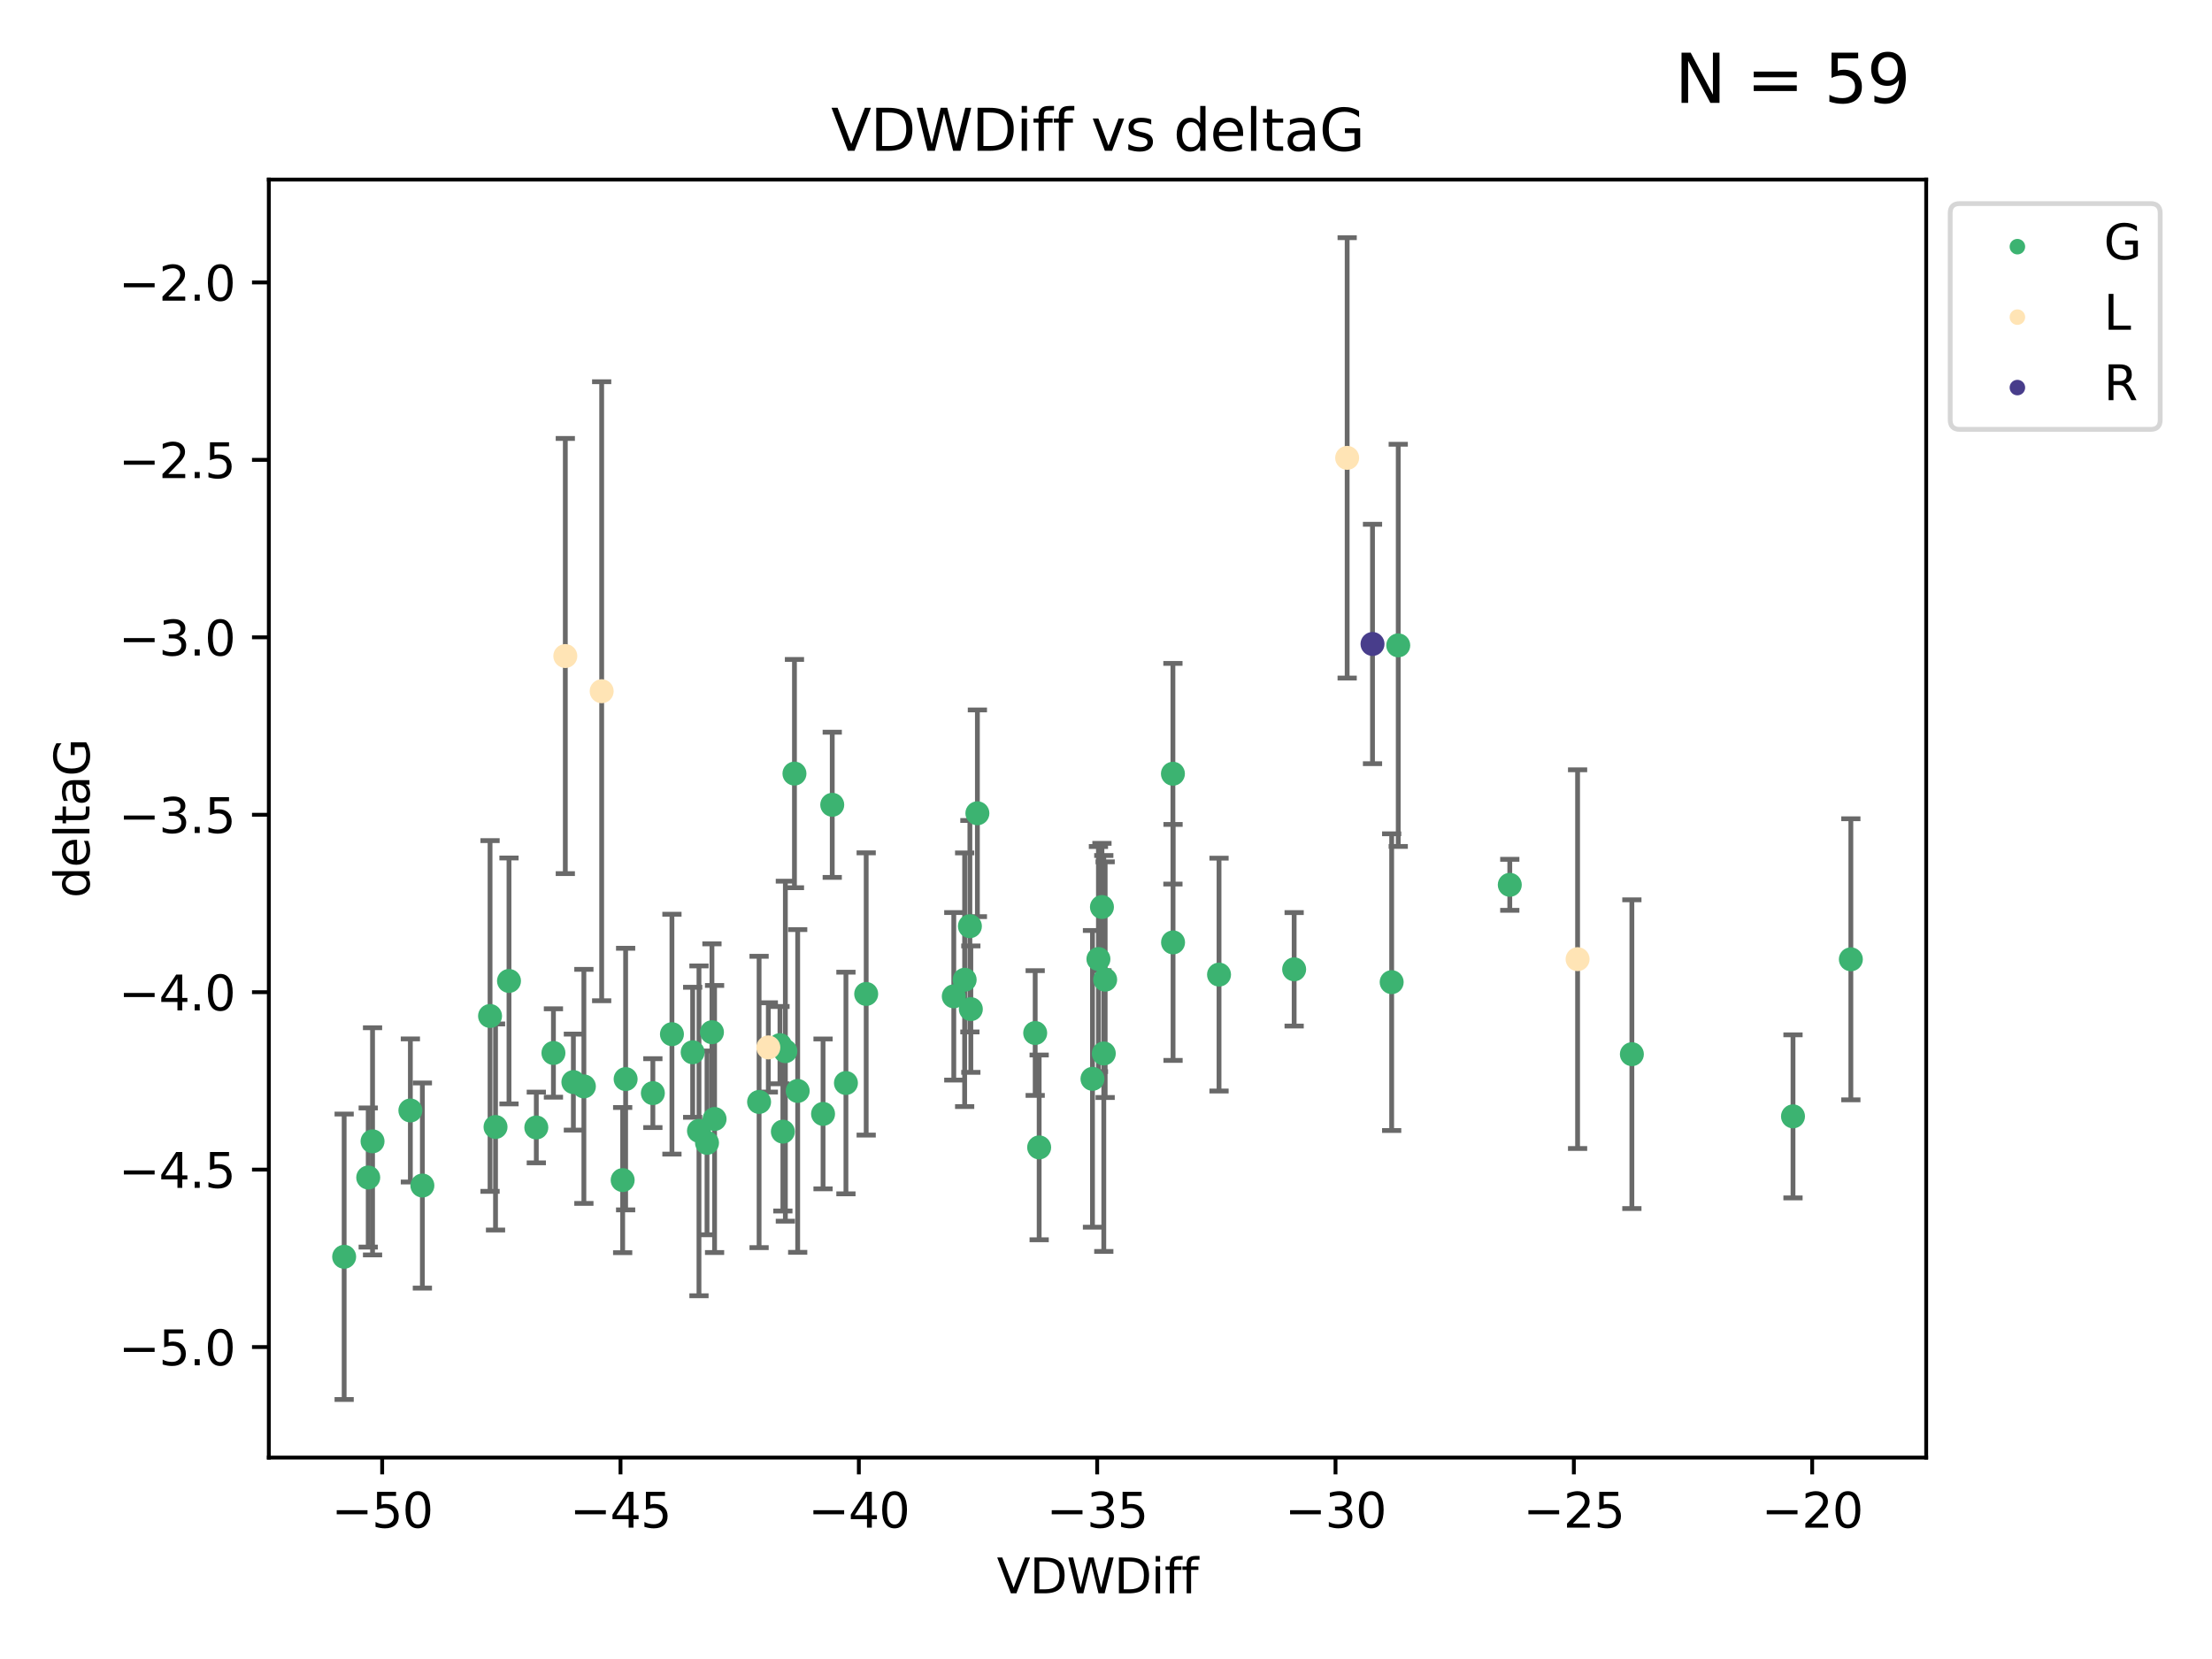 <?xml version="1.0" encoding="utf-8" standalone="no"?>
<!DOCTYPE svg PUBLIC "-//W3C//DTD SVG 1.1//EN"
  "http://www.w3.org/Graphics/SVG/1.1/DTD/svg11.dtd">
<svg xmlns:xlink="http://www.w3.org/1999/xlink" width="460.8pt" height="345.6pt" viewBox="0 0 460.8 345.6" xmlns="http://www.w3.org/2000/svg" version="1.1">
 <defs>
  <style type="text/css">*{stroke-linejoin: round; stroke-linecap: butt}</style>
 </defs>
 <g id="figure_1">
  <g id="patch_1">
   <path d="M 0 345.6 
L 460.8 345.6 
L 460.8 0 
L 0 0 
z
" style="fill: #ffffff"/>
  </g>
  <g id="axes_1">
   <g id="patch_2">
    <path d="M 56 303.64 
L 401.26 303.64 
L 401.26 37.411 
L 56 37.411 
z
" style="fill: #ffffff"/>
   </g>
   <g id="PathCollection_1">
    <defs>
     <path id="m5b8e845a7a" d="M 0 1.118 
C 0.297 1.118 0.581 1 0.791 0.791 
C 1 0.581 1.118 0.297 1.118 0 
C 1.118 -0.297 1 -0.581 0.791 -0.791 
C 0.581 -1 0.297 -1.118 0 -1.118 
C -0.297 -1.118 -0.581 -1 -0.791 -0.791 
C -1 -0.581 -1.118 -0.297 -1.118 0 
C -1.118 0.297 -1 0.581 -0.791 0.791 
C -0.581 1 -0.297 1.118 0 1.118 
z
" style="stroke: #3cb371"/>
    </defs>
    <g clip-path="url(#pfda124c169)">
     <use xlink:href="#m5b8e845a7a" x="77.608" y="237.759" style="fill: #3cb371; stroke: #3cb371"/>
     <use xlink:href="#m5b8e845a7a" x="136.004" y="227.718" style="fill: #3cb371; stroke: #3cb371"/>
     <use xlink:href="#m5b8e845a7a" x="76.708" y="245.299" style="fill: #3cb371; stroke: #3cb371"/>
     <use xlink:href="#m5b8e845a7a" x="102.087" y="211.648" style="fill: #3cb371; stroke: #3cb371"/>
     <use xlink:href="#m5b8e845a7a" x="139.977" y="215.438" style="fill: #3cb371; stroke: #3cb371"/>
     <use xlink:href="#m5b8e845a7a" x="71.694" y="261.809" style="fill: #3cb371; stroke: #3cb371"/>
     <use xlink:href="#m5b8e845a7a" x="130.33" y="224.79" style="fill: #3cb371; stroke: #3cb371"/>
     <use xlink:href="#m5b8e845a7a" x="158.132" y="229.557" style="fill: #3cb371; stroke: #3cb371"/>
     <use xlink:href="#m5b8e845a7a" x="103.228" y="234.771" style="fill: #3cb371; stroke: #3cb371"/>
     <use xlink:href="#m5b8e845a7a" x="180.443" y="207.06" style="fill: #3cb371; stroke: #3cb371"/>
     <use xlink:href="#m5b8e845a7a" x="162.482" y="217.722" style="fill: #3cb371; stroke: #3cb371"/>
     <use xlink:href="#m5b8e845a7a" x="163.606" y="218.977" style="fill: #3cb371; stroke: #3cb371"/>
     <use xlink:href="#m5b8e845a7a" x="119.446" y="225.42" style="fill: #3cb371; stroke: #3cb371"/>
     <use xlink:href="#m5b8e845a7a" x="166.173" y="227.266" style="fill: #3cb371; stroke: #3cb371"/>
     <use xlink:href="#m5b8e845a7a" x="87.989" y="246.967" style="fill: #3cb371; stroke: #3cb371"/>
     <use xlink:href="#m5b8e845a7a" x="106.033" y="204.35" style="fill: #3cb371; stroke: #3cb371"/>
     <use xlink:href="#m5b8e845a7a" x="111.723" y="234.876" style="fill: #3cb371; stroke: #3cb371"/>
     <use xlink:href="#m5b8e845a7a" x="147.285" y="238.081" style="fill: #3cb371; stroke: #3cb371"/>
     <use xlink:href="#m5b8e845a7a" x="144.295" y="219.209" style="fill: #3cb371; stroke: #3cb371"/>
     <use xlink:href="#m5b8e845a7a" x="171.457" y="232.046" style="fill: #3cb371; stroke: #3cb371"/>
     <use xlink:href="#m5b8e845a7a" x="121.634" y="226.315" style="fill: #3cb371; stroke: #3cb371"/>
     <use xlink:href="#m5b8e845a7a" x="165.501" y="161.152" style="fill: #3cb371; stroke: #3cb371"/>
     <use xlink:href="#m5b8e845a7a" x="163.087" y="235.739" style="fill: #3cb371; stroke: #3cb371"/>
     <use xlink:href="#m5b8e845a7a" x="269.595" y="201.927" style="fill: #3cb371; stroke: #3cb371"/>
     <use xlink:href="#m5b8e845a7a" x="145.61" y="235.575" style="fill: #3cb371; stroke: #3cb371"/>
     <use xlink:href="#m5b8e845a7a" x="129.713" y="245.835" style="fill: #3cb371; stroke: #3cb371"/>
     <use xlink:href="#m5b8e845a7a" x="85.488" y="231.33" style="fill: #3cb371; stroke: #3cb371"/>
     <use xlink:href="#m5b8e845a7a" x="115.291" y="219.355" style="fill: #3cb371; stroke: #3cb371"/>
     <use xlink:href="#m5b8e845a7a" x="230.226" y="204.082" style="fill: #3cb371; stroke: #3cb371"/>
     <use xlink:href="#m5b8e845a7a" x="244.341" y="161.181" style="fill: #3cb371; stroke: #3cb371"/>
     <use xlink:href="#m5b8e845a7a" x="227.583" y="224.743" style="fill: #3cb371; stroke: #3cb371"/>
     <use xlink:href="#m5b8e845a7a" x="202.243" y="210.22" style="fill: #3cb371; stroke: #3cb371"/>
     <use xlink:href="#m5b8e845a7a" x="176.224" y="225.613" style="fill: #3cb371; stroke: #3cb371"/>
     <use xlink:href="#m5b8e845a7a" x="244.368" y="196.32" style="fill: #3cb371; stroke: #3cb371"/>
     <use xlink:href="#m5b8e845a7a" x="198.691" y="207.553" style="fill: #3cb371; stroke: #3cb371"/>
     <use xlink:href="#m5b8e845a7a" x="215.649" y="215.197" style="fill: #3cb371; stroke: #3cb371"/>
     <use xlink:href="#m5b8e845a7a" x="314.517" y="184.323" style="fill: #3cb371; stroke: #3cb371"/>
     <use xlink:href="#m5b8e845a7a" x="202.047" y="192.945" style="fill: #3cb371; stroke: #3cb371"/>
     <use xlink:href="#m5b8e845a7a" x="203.608" y="169.421" style="fill: #3cb371; stroke: #3cb371"/>
     <use xlink:href="#m5b8e845a7a" x="216.476" y="239.025" style="fill: #3cb371; stroke: #3cb371"/>
     <use xlink:href="#m5b8e845a7a" x="148.859" y="233.106" style="fill: #3cb371; stroke: #3cb371"/>
     <use xlink:href="#m5b8e845a7a" x="148.312" y="215.027" style="fill: #3cb371; stroke: #3cb371"/>
     <use xlink:href="#m5b8e845a7a" x="253.946" y="203.026" style="fill: #3cb371; stroke: #3cb371"/>
     <use xlink:href="#m5b8e845a7a" x="228.823" y="199.786" style="fill: #3cb371; stroke: #3cb371"/>
     <use xlink:href="#m5b8e845a7a" x="173.372" y="167.654" style="fill: #3cb371; stroke: #3cb371"/>
     <use xlink:href="#m5b8e845a7a" x="200.954" y="204.098" style="fill: #3cb371; stroke: #3cb371"/>
     <use xlink:href="#m5b8e845a7a" x="229.555" y="188.946" style="fill: #3cb371; stroke: #3cb371"/>
     <use xlink:href="#m5b8e845a7a" x="291.278" y="134.44" style="fill: #3cb371; stroke: #3cb371"/>
     <use xlink:href="#m5b8e845a7a" x="289.91" y="204.599" style="fill: #3cb371; stroke: #3cb371"/>
     <use xlink:href="#m5b8e845a7a" x="373.515" y="232.558" style="fill: #3cb371; stroke: #3cb371"/>
     <use xlink:href="#m5b8e845a7a" x="339.95" y="219.605" style="fill: #3cb371; stroke: #3cb371"/>
     <use xlink:href="#m5b8e845a7a" x="229.941" y="219.457" style="fill: #3cb371; stroke: #3cb371"/>
     <use xlink:href="#m5b8e845a7a" x="385.566" y="199.842" style="fill: #3cb371; stroke: #3cb371"/>
    </g>
   </g>
   <g id="PathCollection_2">
    <defs>
     <path id="m496a39c220" d="M 0 1.118 
C 0.297 1.118 0.581 1 0.791 0.791 
C 1 0.581 1.118 0.297 1.118 0 
C 1.118 -0.297 1 -0.581 0.791 -0.791 
C 0.581 -1 0.297 -1.118 0 -1.118 
C -0.297 -1.118 -0.581 -1 -0.791 -0.791 
C -1 -0.581 -1.118 -0.297 -1.118 0 
C -1.118 0.297 -1 0.581 -0.791 0.791 
C -0.581 1 -0.297 1.118 0 1.118 
z
" style="stroke: #ffe4b5"/>
    </defs>
    <g clip-path="url(#pfda124c169)">
     <use xlink:href="#m496a39c220" x="160.057" y="218.194" style="fill: #ffe4b5; stroke: #ffe4b5"/>
     <use xlink:href="#m496a39c220" x="280.639" y="95.381" style="fill: #ffe4b5; stroke: #ffe4b5"/>
     <use xlink:href="#m496a39c220" x="117.765" y="136.664" style="fill: #ffe4b5; stroke: #ffe4b5"/>
     <use xlink:href="#m496a39c220" x="125.339" y="143.996" style="fill: #ffe4b5; stroke: #ffe4b5"/>
     <use xlink:href="#m496a39c220" x="328.641" y="199.809" style="fill: #ffe4b5; stroke: #ffe4b5"/>
    </g>
   </g>
   <g id="PathCollection_3">
    <defs>
     <path id="m742d181279" d="M 0 1.118 
C 0.297 1.118 0.581 1 0.791 0.791 
C 1 0.581 1.118 0.297 1.118 0 
C 1.118 -0.297 1 -0.581 0.791 -0.791 
C 0.581 -1 0.297 -1.118 0 -1.118 
C -0.297 -1.118 -0.581 -1 -0.791 -0.791 
C -1 -0.581 -1.118 -0.297 -1.118 0 
C -1.118 0.297 -1 0.581 -0.791 0.791 
C -0.581 1 -0.297 1.118 0 1.118 
z
" style="stroke: #483d8b"/>
    </defs>
    <g clip-path="url(#pfda124c169)">
     <use xlink:href="#m742d181279" x="285.919" y="134.152" style="fill: #483d8b; stroke: #483d8b"/>
    </g>
   </g>
   <g id="matplotlib.axis_1">
    <g id="xtick_1">
     <g id="line2d_1">
      <defs>
       <path id="m5db3bd6145" d="M 0 0 
L 0 3.5 
" style="stroke: #000000; stroke-width: 0.8"/>
      </defs>
      <g>
       <use xlink:href="#m5db3bd6145" x="79.613" y="303.64" style="stroke: #000000; stroke-width: 0.8"/>
      </g>
     </g>
     <g id="text_1">
      <!-- −50 -->
      <g transform="translate(69.06 318.238)scale(0.1 -0.1)">
       <defs>
        <path id="DejaVuSans-2212" d="M 678 2272 
L 4684 2272 
L 4684 1741 
L 678 1741 
L 678 2272 
z
" transform="scale(0.016)"/>
        <path id="DejaVuSans-35" d="M 691 4666 
L 3169 4666 
L 3169 4134 
L 1269 4134 
L 1269 2991 
Q 1406 3038 1543 3061 
Q 1681 3084 1819 3084 
Q 2600 3084 3056 2656 
Q 3513 2228 3513 1497 
Q 3513 744 3044 326 
Q 2575 -91 1722 -91 
Q 1428 -91 1123 -41 
Q 819 9 494 109 
L 494 744 
Q 775 591 1075 516 
Q 1375 441 1709 441 
Q 2250 441 2565 725 
Q 2881 1009 2881 1497 
Q 2881 1984 2565 2268 
Q 2250 2553 1709 2553 
Q 1456 2553 1204 2497 
Q 953 2441 691 2322 
L 691 4666 
z
" transform="scale(0.016)"/>
        <path id="DejaVuSans-30" d="M 2034 4250 
Q 1547 4250 1301 3770 
Q 1056 3291 1056 2328 
Q 1056 1369 1301 889 
Q 1547 409 2034 409 
Q 2525 409 2770 889 
Q 3016 1369 3016 2328 
Q 3016 3291 2770 3770 
Q 2525 4250 2034 4250 
z
M 2034 4750 
Q 2819 4750 3233 4129 
Q 3647 3509 3647 2328 
Q 3647 1150 3233 529 
Q 2819 -91 2034 -91 
Q 1250 -91 836 529 
Q 422 1150 422 2328 
Q 422 3509 836 4129 
Q 1250 4750 2034 4750 
z
" transform="scale(0.016)"/>
       </defs>
       <use xlink:href="#DejaVuSans-2212"/>
       <use xlink:href="#DejaVuSans-35" x="83.789"/>
       <use xlink:href="#DejaVuSans-30" x="147.412"/>
      </g>
     </g>
    </g>
    <g id="xtick_2">
     <g id="line2d_2">
      <g>
       <use xlink:href="#m5db3bd6145" x="129.263" y="303.64" style="stroke: #000000; stroke-width: 0.8"/>
      </g>
     </g>
     <g id="text_2">
      <!-- −45 -->
      <g transform="translate(118.71 318.238)scale(0.1 -0.1)">
       <defs>
        <path id="DejaVuSans-34" d="M 2419 4116 
L 825 1625 
L 2419 1625 
L 2419 4116 
z
M 2253 4666 
L 3047 4666 
L 3047 1625 
L 3713 1625 
L 3713 1100 
L 3047 1100 
L 3047 0 
L 2419 0 
L 2419 1100 
L 313 1100 
L 313 1709 
L 2253 4666 
z
" transform="scale(0.016)"/>
       </defs>
       <use xlink:href="#DejaVuSans-2212"/>
       <use xlink:href="#DejaVuSans-34" x="83.789"/>
       <use xlink:href="#DejaVuSans-35" x="147.412"/>
      </g>
     </g>
    </g>
    <g id="xtick_3">
     <g id="line2d_3">
      <g>
       <use xlink:href="#m5db3bd6145" x="178.913" y="303.64" style="stroke: #000000; stroke-width: 0.8"/>
      </g>
     </g>
     <g id="text_3">
      <!-- −40 -->
      <g transform="translate(168.36 318.238)scale(0.1 -0.1)">
       <use xlink:href="#DejaVuSans-2212"/>
       <use xlink:href="#DejaVuSans-34" x="83.789"/>
       <use xlink:href="#DejaVuSans-30" x="147.412"/>
      </g>
     </g>
    </g>
    <g id="xtick_4">
     <g id="line2d_4">
      <g>
       <use xlink:href="#m5db3bd6145" x="228.562" y="303.64" style="stroke: #000000; stroke-width: 0.8"/>
      </g>
     </g>
     <g id="text_4">
      <!-- −35 -->
      <g transform="translate(218.01 318.238)scale(0.1 -0.1)">
       <defs>
        <path id="DejaVuSans-33" d="M 2597 2516 
Q 3050 2419 3304 2112 
Q 3559 1806 3559 1356 
Q 3559 666 3084 287 
Q 2609 -91 1734 -91 
Q 1441 -91 1130 -33 
Q 819 25 488 141 
L 488 750 
Q 750 597 1062 519 
Q 1375 441 1716 441 
Q 2309 441 2620 675 
Q 2931 909 2931 1356 
Q 2931 1769 2642 2001 
Q 2353 2234 1838 2234 
L 1294 2234 
L 1294 2753 
L 1863 2753 
Q 2328 2753 2575 2939 
Q 2822 3125 2822 3475 
Q 2822 3834 2567 4026 
Q 2313 4219 1838 4219 
Q 1578 4219 1281 4162 
Q 984 4106 628 3988 
L 628 4550 
Q 988 4650 1302 4700 
Q 1616 4750 1894 4750 
Q 2613 4750 3031 4423 
Q 3450 4097 3450 3541 
Q 3450 3153 3228 2886 
Q 3006 2619 2597 2516 
z
" transform="scale(0.016)"/>
       </defs>
       <use xlink:href="#DejaVuSans-2212"/>
       <use xlink:href="#DejaVuSans-33" x="83.789"/>
       <use xlink:href="#DejaVuSans-35" x="147.412"/>
      </g>
     </g>
    </g>
    <g id="xtick_5">
     <g id="line2d_5">
      <g>
       <use xlink:href="#m5db3bd6145" x="278.212" y="303.64" style="stroke: #000000; stroke-width: 0.8"/>
      </g>
     </g>
     <g id="text_5">
      <!-- −30 -->
      <g transform="translate(267.66 318.238)scale(0.1 -0.1)">
       <use xlink:href="#DejaVuSans-2212"/>
       <use xlink:href="#DejaVuSans-33" x="83.789"/>
       <use xlink:href="#DejaVuSans-30" x="147.412"/>
      </g>
     </g>
    </g>
    <g id="xtick_6">
     <g id="line2d_6">
      <g>
       <use xlink:href="#m5db3bd6145" x="327.862" y="303.64" style="stroke: #000000; stroke-width: 0.8"/>
      </g>
     </g>
     <g id="text_6">
      <!-- −25 -->
      <g transform="translate(317.31 318.238)scale(0.1 -0.1)">
       <defs>
        <path id="DejaVuSans-32" d="M 1228 531 
L 3431 531 
L 3431 0 
L 469 0 
L 469 531 
Q 828 903 1448 1529 
Q 2069 2156 2228 2338 
Q 2531 2678 2651 2914 
Q 2772 3150 2772 3378 
Q 2772 3750 2511 3984 
Q 2250 4219 1831 4219 
Q 1534 4219 1204 4116 
Q 875 4013 500 3803 
L 500 4441 
Q 881 4594 1212 4672 
Q 1544 4750 1819 4750 
Q 2544 4750 2975 4387 
Q 3406 4025 3406 3419 
Q 3406 3131 3298 2873 
Q 3191 2616 2906 2266 
Q 2828 2175 2409 1742 
Q 1991 1309 1228 531 
z
" transform="scale(0.016)"/>
       </defs>
       <use xlink:href="#DejaVuSans-2212"/>
       <use xlink:href="#DejaVuSans-32" x="83.789"/>
       <use xlink:href="#DejaVuSans-35" x="147.412"/>
      </g>
     </g>
    </g>
    <g id="xtick_7">
     <g id="line2d_7">
      <g>
       <use xlink:href="#m5db3bd6145" x="377.512" y="303.64" style="stroke: #000000; stroke-width: 0.8"/>
      </g>
     </g>
     <g id="text_7">
      <!-- −20 -->
      <g transform="translate(366.96 318.238)scale(0.1 -0.1)">
       <use xlink:href="#DejaVuSans-2212"/>
       <use xlink:href="#DejaVuSans-32" x="83.789"/>
       <use xlink:href="#DejaVuSans-30" x="147.412"/>
      </g>
     </g>
    </g>
    <g id="text_8">
     <!-- VDWDiff -->
     <g transform="translate(207.657 331.917)scale(0.1 -0.1)">
      <defs>
       <path id="DejaVuSans-56" d="M 1831 0 
L 50 4666 
L 709 4666 
L 2188 738 
L 3669 4666 
L 4325 4666 
L 2547 0 
L 1831 0 
z
" transform="scale(0.016)"/>
       <path id="DejaVuSans-44" d="M 1259 4147 
L 1259 519 
L 2022 519 
Q 2988 519 3436 956 
Q 3884 1394 3884 2338 
Q 3884 3275 3436 3711 
Q 2988 4147 2022 4147 
L 1259 4147 
z
M 628 4666 
L 1925 4666 
Q 3281 4666 3915 4102 
Q 4550 3538 4550 2338 
Q 4550 1131 3912 565 
Q 3275 0 1925 0 
L 628 0 
L 628 4666 
z
" transform="scale(0.016)"/>
       <path id="DejaVuSans-57" d="M 213 4666 
L 850 4666 
L 1831 722 
L 2809 4666 
L 3519 4666 
L 4500 722 
L 5478 4666 
L 6119 4666 
L 4947 0 
L 4153 0 
L 3169 4050 
L 2175 0 
L 1381 0 
L 213 4666 
z
" transform="scale(0.016)"/>
       <path id="DejaVuSans-69" d="M 603 3500 
L 1178 3500 
L 1178 0 
L 603 0 
L 603 3500 
z
M 603 4863 
L 1178 4863 
L 1178 4134 
L 603 4134 
L 603 4863 
z
" transform="scale(0.016)"/>
       <path id="DejaVuSans-66" d="M 2375 4863 
L 2375 4384 
L 1825 4384 
Q 1516 4384 1395 4259 
Q 1275 4134 1275 3809 
L 1275 3500 
L 2222 3500 
L 2222 3053 
L 1275 3053 
L 1275 0 
L 697 0 
L 697 3053 
L 147 3053 
L 147 3500 
L 697 3500 
L 697 3744 
Q 697 4328 969 4595 
Q 1241 4863 1831 4863 
L 2375 4863 
z
" transform="scale(0.016)"/>
      </defs>
      <use xlink:href="#DejaVuSans-56"/>
      <use xlink:href="#DejaVuSans-44" x="68.408"/>
      <use xlink:href="#DejaVuSans-57" x="145.41"/>
      <use xlink:href="#DejaVuSans-44" x="244.287"/>
      <use xlink:href="#DejaVuSans-69" x="321.289"/>
      <use xlink:href="#DejaVuSans-66" x="349.072"/>
      <use xlink:href="#DejaVuSans-66" x="384.277"/>
     </g>
    </g>
   </g>
   <g id="matplotlib.axis_2">
    <g id="ytick_1">
     <g id="line2d_8">
      <defs>
       <path id="m163bb2e9fa" d="M 0 0 
L -3.5 0 
" style="stroke: #000000; stroke-width: 0.8"/>
      </defs>
      <g>
       <use xlink:href="#m163bb2e9fa" x="56" y="280.615" style="stroke: #000000; stroke-width: 0.8"/>
      </g>
     </g>
     <g id="text_9">
      <!-- −5.0 -->
      <g transform="translate(24.717 284.415)scale(0.1 -0.1)">
       <defs>
        <path id="DejaVuSans-2e" d="M 684 794 
L 1344 794 
L 1344 0 
L 684 0 
L 684 794 
z
" transform="scale(0.016)"/>
       </defs>
       <use xlink:href="#DejaVuSans-2212"/>
       <use xlink:href="#DejaVuSans-35" x="83.789"/>
       <use xlink:href="#DejaVuSans-2e" x="147.412"/>
       <use xlink:href="#DejaVuSans-30" x="179.199"/>
      </g>
     </g>
    </g>
    <g id="ytick_2">
     <g id="line2d_9">
      <g>
       <use xlink:href="#m163bb2e9fa" x="56" y="243.652" style="stroke: #000000; stroke-width: 0.8"/>
      </g>
     </g>
     <g id="text_10">
      <!-- −4.5 -->
      <g transform="translate(24.717 247.451)scale(0.1 -0.1)">
       <use xlink:href="#DejaVuSans-2212"/>
       <use xlink:href="#DejaVuSans-34" x="83.789"/>
       <use xlink:href="#DejaVuSans-2e" x="147.412"/>
       <use xlink:href="#DejaVuSans-35" x="179.199"/>
      </g>
     </g>
    </g>
    <g id="ytick_3">
     <g id="line2d_10">
      <g>
       <use xlink:href="#m163bb2e9fa" x="56" y="206.688" style="stroke: #000000; stroke-width: 0.8"/>
      </g>
     </g>
     <g id="text_11">
      <!-- −4.0 -->
      <g transform="translate(24.717 210.487)scale(0.1 -0.1)">
       <use xlink:href="#DejaVuSans-2212"/>
       <use xlink:href="#DejaVuSans-34" x="83.789"/>
       <use xlink:href="#DejaVuSans-2e" x="147.412"/>
       <use xlink:href="#DejaVuSans-30" x="179.199"/>
      </g>
     </g>
    </g>
    <g id="ytick_4">
     <g id="line2d_11">
      <g>
       <use xlink:href="#m163bb2e9fa" x="56" y="169.725" style="stroke: #000000; stroke-width: 0.8"/>
      </g>
     </g>
     <g id="text_12">
      <!-- −3.5 -->
      <g transform="translate(24.717 173.524)scale(0.1 -0.1)">
       <use xlink:href="#DejaVuSans-2212"/>
       <use xlink:href="#DejaVuSans-33" x="83.789"/>
       <use xlink:href="#DejaVuSans-2e" x="147.412"/>
       <use xlink:href="#DejaVuSans-35" x="179.199"/>
      </g>
     </g>
    </g>
    <g id="ytick_5">
     <g id="line2d_12">
      <g>
       <use xlink:href="#m163bb2e9fa" x="56" y="132.761" style="stroke: #000000; stroke-width: 0.8"/>
      </g>
     </g>
     <g id="text_13">
      <!-- −3.0 -->
      <g transform="translate(24.717 136.56)scale(0.1 -0.1)">
       <use xlink:href="#DejaVuSans-2212"/>
       <use xlink:href="#DejaVuSans-33" x="83.789"/>
       <use xlink:href="#DejaVuSans-2e" x="147.412"/>
       <use xlink:href="#DejaVuSans-30" x="179.199"/>
      </g>
     </g>
    </g>
    <g id="ytick_6">
     <g id="line2d_13">
      <g>
       <use xlink:href="#m163bb2e9fa" x="56" y="95.797" style="stroke: #000000; stroke-width: 0.8"/>
      </g>
     </g>
     <g id="text_14">
      <!-- −2.5 -->
      <g transform="translate(24.717 99.597)scale(0.1 -0.1)">
       <use xlink:href="#DejaVuSans-2212"/>
       <use xlink:href="#DejaVuSans-32" x="83.789"/>
       <use xlink:href="#DejaVuSans-2e" x="147.412"/>
       <use xlink:href="#DejaVuSans-35" x="179.199"/>
      </g>
     </g>
    </g>
    <g id="ytick_7">
     <g id="line2d_14">
      <g>
       <use xlink:href="#m163bb2e9fa" x="56" y="58.834" style="stroke: #000000; stroke-width: 0.8"/>
      </g>
     </g>
     <g id="text_15">
      <!-- −2.0 -->
      <g transform="translate(24.717 62.633)scale(0.1 -0.1)">
       <use xlink:href="#DejaVuSans-2212"/>
       <use xlink:href="#DejaVuSans-32" x="83.789"/>
       <use xlink:href="#DejaVuSans-2e" x="147.412"/>
       <use xlink:href="#DejaVuSans-30" x="179.199"/>
      </g>
     </g>
    </g>
    <g id="text_16">
     <!-- deltaG -->
     <g transform="translate(18.637 187.064)rotate(-90)scale(0.1 -0.1)">
      <defs>
       <path id="DejaVuSans-64" d="M 2906 2969 
L 2906 4863 
L 3481 4863 
L 3481 0 
L 2906 0 
L 2906 525 
Q 2725 213 2448 61 
Q 2172 -91 1784 -91 
Q 1150 -91 751 415 
Q 353 922 353 1747 
Q 353 2572 751 3078 
Q 1150 3584 1784 3584 
Q 2172 3584 2448 3432 
Q 2725 3281 2906 2969 
z
M 947 1747 
Q 947 1113 1208 752 
Q 1469 391 1925 391 
Q 2381 391 2643 752 
Q 2906 1113 2906 1747 
Q 2906 2381 2643 2742 
Q 2381 3103 1925 3103 
Q 1469 3103 1208 2742 
Q 947 2381 947 1747 
z
" transform="scale(0.016)"/>
       <path id="DejaVuSans-65" d="M 3597 1894 
L 3597 1613 
L 953 1613 
Q 991 1019 1311 708 
Q 1631 397 2203 397 
Q 2534 397 2845 478 
Q 3156 559 3463 722 
L 3463 178 
Q 3153 47 2828 -22 
Q 2503 -91 2169 -91 
Q 1331 -91 842 396 
Q 353 884 353 1716 
Q 353 2575 817 3079 
Q 1281 3584 2069 3584 
Q 2775 3584 3186 3129 
Q 3597 2675 3597 1894 
z
M 3022 2063 
Q 3016 2534 2758 2815 
Q 2500 3097 2075 3097 
Q 1594 3097 1305 2825 
Q 1016 2553 972 2059 
L 3022 2063 
z
" transform="scale(0.016)"/>
       <path id="DejaVuSans-6c" d="M 603 4863 
L 1178 4863 
L 1178 0 
L 603 0 
L 603 4863 
z
" transform="scale(0.016)"/>
       <path id="DejaVuSans-74" d="M 1172 4494 
L 1172 3500 
L 2356 3500 
L 2356 3053 
L 1172 3053 
L 1172 1153 
Q 1172 725 1289 603 
Q 1406 481 1766 481 
L 2356 481 
L 2356 0 
L 1766 0 
Q 1100 0 847 248 
Q 594 497 594 1153 
L 594 3053 
L 172 3053 
L 172 3500 
L 594 3500 
L 594 4494 
L 1172 4494 
z
" transform="scale(0.016)"/>
       <path id="DejaVuSans-61" d="M 2194 1759 
Q 1497 1759 1228 1600 
Q 959 1441 959 1056 
Q 959 750 1161 570 
Q 1363 391 1709 391 
Q 2188 391 2477 730 
Q 2766 1069 2766 1631 
L 2766 1759 
L 2194 1759 
z
M 3341 1997 
L 3341 0 
L 2766 0 
L 2766 531 
Q 2569 213 2275 61 
Q 1981 -91 1556 -91 
Q 1019 -91 701 211 
Q 384 513 384 1019 
Q 384 1609 779 1909 
Q 1175 2209 1959 2209 
L 2766 2209 
L 2766 2266 
Q 2766 2663 2505 2880 
Q 2244 3097 1772 3097 
Q 1472 3097 1187 3025 
Q 903 2953 641 2809 
L 641 3341 
Q 956 3463 1253 3523 
Q 1550 3584 1831 3584 
Q 2591 3584 2966 3190 
Q 3341 2797 3341 1997 
z
" transform="scale(0.016)"/>
       <path id="DejaVuSans-47" d="M 3809 666 
L 3809 1919 
L 2778 1919 
L 2778 2438 
L 4434 2438 
L 4434 434 
Q 4069 175 3628 42 
Q 3188 -91 2688 -91 
Q 1594 -91 976 548 
Q 359 1188 359 2328 
Q 359 3472 976 4111 
Q 1594 4750 2688 4750 
Q 3144 4750 3555 4637 
Q 3966 4525 4313 4306 
L 4313 3634 
Q 3963 3931 3569 4081 
Q 3175 4231 2741 4231 
Q 1884 4231 1454 3753 
Q 1025 3275 1025 2328 
Q 1025 1384 1454 906 
Q 1884 428 2741 428 
Q 3075 428 3337 486 
Q 3600 544 3809 666 
z
" transform="scale(0.016)"/>
      </defs>
      <use xlink:href="#DejaVuSans-64"/>
      <use xlink:href="#DejaVuSans-65" x="63.477"/>
      <use xlink:href="#DejaVuSans-6c" x="125"/>
      <use xlink:href="#DejaVuSans-74" x="152.783"/>
      <use xlink:href="#DejaVuSans-61" x="191.992"/>
      <use xlink:href="#DejaVuSans-47" x="253.271"/>
     </g>
    </g>
   </g>
   <g id="LineCollection_1">
    <path d="M 77.608 261.418 
L 77.608 214.1 
" clip-path="url(#pfda124c169)" style="fill: none; stroke: #696969"/>
    <path d="M 136.004 234.893 
L 136.004 220.543 
" clip-path="url(#pfda124c169)" style="fill: none; stroke: #696969"/>
    <path d="M 76.708 259.792 
L 76.708 230.806 
" clip-path="url(#pfda124c169)" style="fill: none; stroke: #696969"/>
    <path d="M 102.087 248.18 
L 102.087 175.115 
" clip-path="url(#pfda124c169)" style="fill: none; stroke: #696969"/>
    <path d="M 139.977 240.422 
L 139.977 190.453 
" clip-path="url(#pfda124c169)" style="fill: none; stroke: #696969"/>
    <path d="M 71.694 291.539 
L 71.694 232.079 
" clip-path="url(#pfda124c169)" style="fill: none; stroke: #696969"/>
    <path d="M 130.33 252.038 
L 130.33 197.542 
" clip-path="url(#pfda124c169)" style="fill: none; stroke: #696969"/>
    <path d="M 158.132 259.903 
L 158.132 199.212 
" clip-path="url(#pfda124c169)" style="fill: none; stroke: #696969"/>
    <path d="M 103.228 256.235 
L 103.228 213.308 
" clip-path="url(#pfda124c169)" style="fill: none; stroke: #696969"/>
    <path d="M 180.443 236.458 
L 180.443 177.661 
" clip-path="url(#pfda124c169)" style="fill: none; stroke: #696969"/>
    <path d="M 162.482 225.776 
L 162.482 209.668 
" clip-path="url(#pfda124c169)" style="fill: none; stroke: #696969"/>
    <path d="M 163.606 254.394 
L 163.606 183.561 
" clip-path="url(#pfda124c169)" style="fill: none; stroke: #696969"/>
    <path d="M 119.446 235.418 
L 119.446 215.422 
" clip-path="url(#pfda124c169)" style="fill: none; stroke: #696969"/>
    <path d="M 166.173 260.88 
L 166.173 193.653 
" clip-path="url(#pfda124c169)" style="fill: none; stroke: #696969"/>
    <path d="M 87.989 268.333 
L 87.989 225.601 
" clip-path="url(#pfda124c169)" style="fill: none; stroke: #696969"/>
    <path d="M 106.033 229.966 
L 106.033 178.733 
" clip-path="url(#pfda124c169)" style="fill: none; stroke: #696969"/>
    <path d="M 111.723 242.242 
L 111.723 227.509 
" clip-path="url(#pfda124c169)" style="fill: none; stroke: #696969"/>
    <path d="M 147.285 257.223 
L 147.285 218.94 
" clip-path="url(#pfda124c169)" style="fill: none; stroke: #696969"/>
    <path d="M 144.295 232.752 
L 144.295 205.666 
" clip-path="url(#pfda124c169)" style="fill: none; stroke: #696969"/>
    <path d="M 171.457 247.659 
L 171.457 216.434 
" clip-path="url(#pfda124c169)" style="fill: none; stroke: #696969"/>
    <path d="M 121.634 250.693 
L 121.634 201.936 
" clip-path="url(#pfda124c169)" style="fill: none; stroke: #696969"/>
    <path d="M 165.501 184.932 
L 165.501 137.373 
" clip-path="url(#pfda124c169)" style="fill: none; stroke: #696969"/>
    <path d="M 163.087 252.272 
L 163.087 219.205 
" clip-path="url(#pfda124c169)" style="fill: none; stroke: #696969"/>
    <path d="M 269.595 213.746 
L 269.595 190.109 
" clip-path="url(#pfda124c169)" style="fill: none; stroke: #696969"/>
    <path d="M 145.61 269.93 
L 145.61 201.22 
" clip-path="url(#pfda124c169)" style="fill: none; stroke: #696969"/>
    <path d="M 129.713 260.957 
L 129.713 230.714 
" clip-path="url(#pfda124c169)" style="fill: none; stroke: #696969"/>
    <path d="M 85.488 246.237 
L 85.488 216.423 
" clip-path="url(#pfda124c169)" style="fill: none; stroke: #696969"/>
    <path d="M 115.291 228.56 
L 115.291 210.15 
" clip-path="url(#pfda124c169)" style="fill: none; stroke: #696969"/>
    <path d="M 230.226 228.629 
L 230.226 179.535 
" clip-path="url(#pfda124c169)" style="fill: none; stroke: #696969"/>
    <path d="M 244.341 184.163 
L 244.341 138.2 
" clip-path="url(#pfda124c169)" style="fill: none; stroke: #696969"/>
    <path d="M 227.583 255.646 
L 227.583 193.839 
" clip-path="url(#pfda124c169)" style="fill: none; stroke: #696969"/>
    <path d="M 202.243 223.387 
L 202.243 197.053 
" clip-path="url(#pfda124c169)" style="fill: none; stroke: #696969"/>
    <path d="M 176.224 248.699 
L 176.224 202.527 
" clip-path="url(#pfda124c169)" style="fill: none; stroke: #696969"/>
    <path d="M 244.368 220.9 
L 244.368 171.741 
" clip-path="url(#pfda124c169)" style="fill: none; stroke: #696969"/>
    <path d="M 198.691 225.002 
L 198.691 190.104 
" clip-path="url(#pfda124c169)" style="fill: none; stroke: #696969"/>
    <path d="M 215.649 228.192 
L 215.649 202.202 
" clip-path="url(#pfda124c169)" style="fill: none; stroke: #696969"/>
    <path d="M 314.517 189.634 
L 314.517 179.011 
" clip-path="url(#pfda124c169)" style="fill: none; stroke: #696969"/>
    <path d="M 202.047 214.973 
L 202.047 170.917 
" clip-path="url(#pfda124c169)" style="fill: none; stroke: #696969"/>
    <path d="M 203.608 190.952 
L 203.608 147.891 
" clip-path="url(#pfda124c169)" style="fill: none; stroke: #696969"/>
    <path d="M 216.476 258.269 
L 216.476 219.78 
" clip-path="url(#pfda124c169)" style="fill: none; stroke: #696969"/>
    <path d="M 148.859 260.922 
L 148.859 205.289 
" clip-path="url(#pfda124c169)" style="fill: none; stroke: #696969"/>
    <path d="M 148.312 233.434 
L 148.312 196.621 
" clip-path="url(#pfda124c169)" style="fill: none; stroke: #696969"/>
    <path d="M 253.946 227.279 
L 253.946 178.772 
" clip-path="url(#pfda124c169)" style="fill: none; stroke: #696969"/>
    <path d="M 228.823 223.229 
L 228.823 176.343 
" clip-path="url(#pfda124c169)" style="fill: none; stroke: #696969"/>
    <path d="M 173.372 182.775 
L 173.372 152.532 
" clip-path="url(#pfda124c169)" style="fill: none; stroke: #696969"/>
    <path d="M 200.954 230.515 
L 200.954 177.682 
" clip-path="url(#pfda124c169)" style="fill: none; stroke: #696969"/>
    <path d="M 229.555 202.204 
L 229.555 175.687 
" clip-path="url(#pfda124c169)" style="fill: none; stroke: #696969"/>
    <path d="M 291.278 176.329 
L 291.278 92.551 
" clip-path="url(#pfda124c169)" style="fill: none; stroke: #696969"/>
    <path d="M 289.91 235.502 
L 289.91 173.697 
" clip-path="url(#pfda124c169)" style="fill: none; stroke: #696969"/>
    <path d="M 373.515 249.543 
L 373.515 215.573 
" clip-path="url(#pfda124c169)" style="fill: none; stroke: #696969"/>
    <path d="M 339.95 251.761 
L 339.95 187.45 
" clip-path="url(#pfda124c169)" style="fill: none; stroke: #696969"/>
    <path d="M 229.941 260.697 
L 229.941 178.217 
" clip-path="url(#pfda124c169)" style="fill: none; stroke: #696969"/>
    <path d="M 385.566 229.117 
L 385.566 170.567 
" clip-path="url(#pfda124c169)" style="fill: none; stroke: #696969"/>
   </g>
   <g id="line2d_15">
    <defs>
     <path id="m01f1510f7d" d="M 2 0 
L -2 -0 
" style="stroke: #696969"/>
    </defs>
    <g clip-path="url(#pfda124c169)">
     <use xlink:href="#m01f1510f7d" x="77.608" y="261.418" style="fill: #696969; stroke: #696969"/>
     <use xlink:href="#m01f1510f7d" x="136.004" y="234.893" style="fill: #696969; stroke: #696969"/>
     <use xlink:href="#m01f1510f7d" x="76.708" y="259.792" style="fill: #696969; stroke: #696969"/>
     <use xlink:href="#m01f1510f7d" x="102.087" y="248.18" style="fill: #696969; stroke: #696969"/>
     <use xlink:href="#m01f1510f7d" x="139.977" y="240.422" style="fill: #696969; stroke: #696969"/>
     <use xlink:href="#m01f1510f7d" x="71.694" y="291.539" style="fill: #696969; stroke: #696969"/>
     <use xlink:href="#m01f1510f7d" x="130.33" y="252.038" style="fill: #696969; stroke: #696969"/>
     <use xlink:href="#m01f1510f7d" x="158.132" y="259.903" style="fill: #696969; stroke: #696969"/>
     <use xlink:href="#m01f1510f7d" x="103.228" y="256.235" style="fill: #696969; stroke: #696969"/>
     <use xlink:href="#m01f1510f7d" x="180.443" y="236.458" style="fill: #696969; stroke: #696969"/>
     <use xlink:href="#m01f1510f7d" x="162.482" y="225.776" style="fill: #696969; stroke: #696969"/>
     <use xlink:href="#m01f1510f7d" x="163.606" y="254.394" style="fill: #696969; stroke: #696969"/>
     <use xlink:href="#m01f1510f7d" x="119.446" y="235.418" style="fill: #696969; stroke: #696969"/>
     <use xlink:href="#m01f1510f7d" x="166.173" y="260.88" style="fill: #696969; stroke: #696969"/>
     <use xlink:href="#m01f1510f7d" x="87.989" y="268.333" style="fill: #696969; stroke: #696969"/>
     <use xlink:href="#m01f1510f7d" x="106.033" y="229.966" style="fill: #696969; stroke: #696969"/>
     <use xlink:href="#m01f1510f7d" x="111.723" y="242.242" style="fill: #696969; stroke: #696969"/>
     <use xlink:href="#m01f1510f7d" x="147.285" y="257.223" style="fill: #696969; stroke: #696969"/>
     <use xlink:href="#m01f1510f7d" x="144.295" y="232.752" style="fill: #696969; stroke: #696969"/>
     <use xlink:href="#m01f1510f7d" x="171.457" y="247.659" style="fill: #696969; stroke: #696969"/>
     <use xlink:href="#m01f1510f7d" x="121.634" y="250.693" style="fill: #696969; stroke: #696969"/>
     <use xlink:href="#m01f1510f7d" x="165.501" y="184.932" style="fill: #696969; stroke: #696969"/>
     <use xlink:href="#m01f1510f7d" x="163.087" y="252.272" style="fill: #696969; stroke: #696969"/>
     <use xlink:href="#m01f1510f7d" x="269.595" y="213.746" style="fill: #696969; stroke: #696969"/>
     <use xlink:href="#m01f1510f7d" x="145.61" y="269.93" style="fill: #696969; stroke: #696969"/>
     <use xlink:href="#m01f1510f7d" x="129.713" y="260.957" style="fill: #696969; stroke: #696969"/>
     <use xlink:href="#m01f1510f7d" x="85.488" y="246.237" style="fill: #696969; stroke: #696969"/>
     <use xlink:href="#m01f1510f7d" x="115.291" y="228.56" style="fill: #696969; stroke: #696969"/>
     <use xlink:href="#m01f1510f7d" x="230.226" y="228.629" style="fill: #696969; stroke: #696969"/>
     <use xlink:href="#m01f1510f7d" x="244.341" y="184.163" style="fill: #696969; stroke: #696969"/>
     <use xlink:href="#m01f1510f7d" x="227.583" y="255.646" style="fill: #696969; stroke: #696969"/>
     <use xlink:href="#m01f1510f7d" x="202.243" y="223.387" style="fill: #696969; stroke: #696969"/>
     <use xlink:href="#m01f1510f7d" x="176.224" y="248.699" style="fill: #696969; stroke: #696969"/>
     <use xlink:href="#m01f1510f7d" x="244.368" y="220.9" style="fill: #696969; stroke: #696969"/>
     <use xlink:href="#m01f1510f7d" x="198.691" y="225.002" style="fill: #696969; stroke: #696969"/>
     <use xlink:href="#m01f1510f7d" x="215.649" y="228.192" style="fill: #696969; stroke: #696969"/>
     <use xlink:href="#m01f1510f7d" x="314.517" y="189.634" style="fill: #696969; stroke: #696969"/>
     <use xlink:href="#m01f1510f7d" x="202.047" y="214.973" style="fill: #696969; stroke: #696969"/>
     <use xlink:href="#m01f1510f7d" x="203.608" y="190.952" style="fill: #696969; stroke: #696969"/>
     <use xlink:href="#m01f1510f7d" x="216.476" y="258.269" style="fill: #696969; stroke: #696969"/>
     <use xlink:href="#m01f1510f7d" x="148.859" y="260.922" style="fill: #696969; stroke: #696969"/>
     <use xlink:href="#m01f1510f7d" x="148.312" y="233.434" style="fill: #696969; stroke: #696969"/>
     <use xlink:href="#m01f1510f7d" x="253.946" y="227.279" style="fill: #696969; stroke: #696969"/>
     <use xlink:href="#m01f1510f7d" x="228.823" y="223.229" style="fill: #696969; stroke: #696969"/>
     <use xlink:href="#m01f1510f7d" x="173.372" y="182.775" style="fill: #696969; stroke: #696969"/>
     <use xlink:href="#m01f1510f7d" x="200.954" y="230.515" style="fill: #696969; stroke: #696969"/>
     <use xlink:href="#m01f1510f7d" x="229.555" y="202.204" style="fill: #696969; stroke: #696969"/>
     <use xlink:href="#m01f1510f7d" x="291.278" y="176.329" style="fill: #696969; stroke: #696969"/>
     <use xlink:href="#m01f1510f7d" x="289.91" y="235.502" style="fill: #696969; stroke: #696969"/>
     <use xlink:href="#m01f1510f7d" x="373.515" y="249.543" style="fill: #696969; stroke: #696969"/>
     <use xlink:href="#m01f1510f7d" x="339.95" y="251.761" style="fill: #696969; stroke: #696969"/>
     <use xlink:href="#m01f1510f7d" x="229.941" y="260.697" style="fill: #696969; stroke: #696969"/>
     <use xlink:href="#m01f1510f7d" x="385.566" y="229.117" style="fill: #696969; stroke: #696969"/>
    </g>
   </g>
   <g id="line2d_16">
    <g clip-path="url(#pfda124c169)">
     <use xlink:href="#m01f1510f7d" x="77.608" y="214.1" style="fill: #696969; stroke: #696969"/>
     <use xlink:href="#m01f1510f7d" x="136.004" y="220.543" style="fill: #696969; stroke: #696969"/>
     <use xlink:href="#m01f1510f7d" x="76.708" y="230.806" style="fill: #696969; stroke: #696969"/>
     <use xlink:href="#m01f1510f7d" x="102.087" y="175.115" style="fill: #696969; stroke: #696969"/>
     <use xlink:href="#m01f1510f7d" x="139.977" y="190.453" style="fill: #696969; stroke: #696969"/>
     <use xlink:href="#m01f1510f7d" x="71.694" y="232.079" style="fill: #696969; stroke: #696969"/>
     <use xlink:href="#m01f1510f7d" x="130.33" y="197.542" style="fill: #696969; stroke: #696969"/>
     <use xlink:href="#m01f1510f7d" x="158.132" y="199.212" style="fill: #696969; stroke: #696969"/>
     <use xlink:href="#m01f1510f7d" x="103.228" y="213.308" style="fill: #696969; stroke: #696969"/>
     <use xlink:href="#m01f1510f7d" x="180.443" y="177.661" style="fill: #696969; stroke: #696969"/>
     <use xlink:href="#m01f1510f7d" x="162.482" y="209.668" style="fill: #696969; stroke: #696969"/>
     <use xlink:href="#m01f1510f7d" x="163.606" y="183.561" style="fill: #696969; stroke: #696969"/>
     <use xlink:href="#m01f1510f7d" x="119.446" y="215.422" style="fill: #696969; stroke: #696969"/>
     <use xlink:href="#m01f1510f7d" x="166.173" y="193.653" style="fill: #696969; stroke: #696969"/>
     <use xlink:href="#m01f1510f7d" x="87.989" y="225.601" style="fill: #696969; stroke: #696969"/>
     <use xlink:href="#m01f1510f7d" x="106.033" y="178.733" style="fill: #696969; stroke: #696969"/>
     <use xlink:href="#m01f1510f7d" x="111.723" y="227.509" style="fill: #696969; stroke: #696969"/>
     <use xlink:href="#m01f1510f7d" x="147.285" y="218.94" style="fill: #696969; stroke: #696969"/>
     <use xlink:href="#m01f1510f7d" x="144.295" y="205.666" style="fill: #696969; stroke: #696969"/>
     <use xlink:href="#m01f1510f7d" x="171.457" y="216.434" style="fill: #696969; stroke: #696969"/>
     <use xlink:href="#m01f1510f7d" x="121.634" y="201.936" style="fill: #696969; stroke: #696969"/>
     <use xlink:href="#m01f1510f7d" x="165.501" y="137.373" style="fill: #696969; stroke: #696969"/>
     <use xlink:href="#m01f1510f7d" x="163.087" y="219.205" style="fill: #696969; stroke: #696969"/>
     <use xlink:href="#m01f1510f7d" x="269.595" y="190.109" style="fill: #696969; stroke: #696969"/>
     <use xlink:href="#m01f1510f7d" x="145.61" y="201.22" style="fill: #696969; stroke: #696969"/>
     <use xlink:href="#m01f1510f7d" x="129.713" y="230.714" style="fill: #696969; stroke: #696969"/>
     <use xlink:href="#m01f1510f7d" x="85.488" y="216.423" style="fill: #696969; stroke: #696969"/>
     <use xlink:href="#m01f1510f7d" x="115.291" y="210.15" style="fill: #696969; stroke: #696969"/>
     <use xlink:href="#m01f1510f7d" x="230.226" y="179.535" style="fill: #696969; stroke: #696969"/>
     <use xlink:href="#m01f1510f7d" x="244.341" y="138.2" style="fill: #696969; stroke: #696969"/>
     <use xlink:href="#m01f1510f7d" x="227.583" y="193.839" style="fill: #696969; stroke: #696969"/>
     <use xlink:href="#m01f1510f7d" x="202.243" y="197.053" style="fill: #696969; stroke: #696969"/>
     <use xlink:href="#m01f1510f7d" x="176.224" y="202.527" style="fill: #696969; stroke: #696969"/>
     <use xlink:href="#m01f1510f7d" x="244.368" y="171.741" style="fill: #696969; stroke: #696969"/>
     <use xlink:href="#m01f1510f7d" x="198.691" y="190.104" style="fill: #696969; stroke: #696969"/>
     <use xlink:href="#m01f1510f7d" x="215.649" y="202.202" style="fill: #696969; stroke: #696969"/>
     <use xlink:href="#m01f1510f7d" x="314.517" y="179.011" style="fill: #696969; stroke: #696969"/>
     <use xlink:href="#m01f1510f7d" x="202.047" y="170.917" style="fill: #696969; stroke: #696969"/>
     <use xlink:href="#m01f1510f7d" x="203.608" y="147.891" style="fill: #696969; stroke: #696969"/>
     <use xlink:href="#m01f1510f7d" x="216.476" y="219.78" style="fill: #696969; stroke: #696969"/>
     <use xlink:href="#m01f1510f7d" x="148.859" y="205.289" style="fill: #696969; stroke: #696969"/>
     <use xlink:href="#m01f1510f7d" x="148.312" y="196.621" style="fill: #696969; stroke: #696969"/>
     <use xlink:href="#m01f1510f7d" x="253.946" y="178.772" style="fill: #696969; stroke: #696969"/>
     <use xlink:href="#m01f1510f7d" x="228.823" y="176.343" style="fill: #696969; stroke: #696969"/>
     <use xlink:href="#m01f1510f7d" x="173.372" y="152.532" style="fill: #696969; stroke: #696969"/>
     <use xlink:href="#m01f1510f7d" x="200.954" y="177.682" style="fill: #696969; stroke: #696969"/>
     <use xlink:href="#m01f1510f7d" x="229.555" y="175.687" style="fill: #696969; stroke: #696969"/>
     <use xlink:href="#m01f1510f7d" x="291.278" y="92.551" style="fill: #696969; stroke: #696969"/>
     <use xlink:href="#m01f1510f7d" x="289.91" y="173.697" style="fill: #696969; stroke: #696969"/>
     <use xlink:href="#m01f1510f7d" x="373.515" y="215.573" style="fill: #696969; stroke: #696969"/>
     <use xlink:href="#m01f1510f7d" x="339.95" y="187.45" style="fill: #696969; stroke: #696969"/>
     <use xlink:href="#m01f1510f7d" x="229.941" y="178.217" style="fill: #696969; stroke: #696969"/>
     <use xlink:href="#m01f1510f7d" x="385.566" y="170.567" style="fill: #696969; stroke: #696969"/>
    </g>
   </g>
   <g id="LineCollection_2">
    <path d="M 160.057 227.492 
L 160.057 208.897 
" clip-path="url(#pfda124c169)" style="fill: none; stroke: #696969"/>
    <path d="M 280.639 141.249 
L 280.639 49.513 
" clip-path="url(#pfda124c169)" style="fill: none; stroke: #696969"/>
    <path d="M 117.765 181.989 
L 117.765 91.338 
" clip-path="url(#pfda124c169)" style="fill: none; stroke: #696969"/>
    <path d="M 125.339 208.469 
L 125.339 79.522 
" clip-path="url(#pfda124c169)" style="fill: none; stroke: #696969"/>
    <path d="M 328.641 239.251 
L 328.641 160.368 
" clip-path="url(#pfda124c169)" style="fill: none; stroke: #696969"/>
   </g>
   <g id="line2d_17">
    <g clip-path="url(#pfda124c169)">
     <use xlink:href="#m01f1510f7d" x="160.057" y="227.492" style="fill: #696969; stroke: #696969"/>
     <use xlink:href="#m01f1510f7d" x="280.639" y="141.249" style="fill: #696969; stroke: #696969"/>
     <use xlink:href="#m01f1510f7d" x="117.765" y="181.989" style="fill: #696969; stroke: #696969"/>
     <use xlink:href="#m01f1510f7d" x="125.339" y="208.469" style="fill: #696969; stroke: #696969"/>
     <use xlink:href="#m01f1510f7d" x="328.641" y="239.251" style="fill: #696969; stroke: #696969"/>
    </g>
   </g>
   <g id="line2d_18">
    <g clip-path="url(#pfda124c169)">
     <use xlink:href="#m01f1510f7d" x="160.057" y="208.897" style="fill: #696969; stroke: #696969"/>
     <use xlink:href="#m01f1510f7d" x="280.639" y="49.513" style="fill: #696969; stroke: #696969"/>
     <use xlink:href="#m01f1510f7d" x="117.765" y="91.338" style="fill: #696969; stroke: #696969"/>
     <use xlink:href="#m01f1510f7d" x="125.339" y="79.522" style="fill: #696969; stroke: #696969"/>
     <use xlink:href="#m01f1510f7d" x="328.641" y="160.368" style="fill: #696969; stroke: #696969"/>
    </g>
   </g>
   <g id="LineCollection_3">
    <path d="M 285.919 159.089 
L 285.919 109.216 
" clip-path="url(#pfda124c169)" style="fill: none; stroke: #696969"/>
   </g>
   <g id="line2d_19">
    <g clip-path="url(#pfda124c169)">
     <use xlink:href="#m01f1510f7d" x="285.919" y="159.089" style="fill: #696969; stroke: #696969"/>
    </g>
   </g>
   <g id="line2d_20">
    <g clip-path="url(#pfda124c169)">
     <use xlink:href="#m01f1510f7d" x="285.919" y="109.216" style="fill: #696969; stroke: #696969"/>
    </g>
   </g>
   <g id="line2d_21">
    <defs>
     <path id="m72c9bdbc26" d="M 0 2 
C 0.53 2 1.039 1.789 1.414 1.414 
C 1.789 1.039 2 0.53 2 0 
C 2 -0.53 1.789 -1.039 1.414 -1.414 
C 1.039 -1.789 0.53 -2 0 -2 
C -0.53 -2 -1.039 -1.789 -1.414 -1.414 
C -1.789 -1.039 -2 -0.53 -2 0 
C -2 0.53 -1.789 1.039 -1.414 1.414 
C -1.039 1.789 -0.53 2 0 2 
z
" style="stroke: #3cb371"/>
    </defs>
    <g clip-path="url(#pfda124c169)">
     <use xlink:href="#m72c9bdbc26" x="77.608" y="237.759" style="fill: #3cb371; stroke: #3cb371"/>
     <use xlink:href="#m72c9bdbc26" x="136.004" y="227.718" style="fill: #3cb371; stroke: #3cb371"/>
     <use xlink:href="#m72c9bdbc26" x="76.708" y="245.299" style="fill: #3cb371; stroke: #3cb371"/>
     <use xlink:href="#m72c9bdbc26" x="102.087" y="211.648" style="fill: #3cb371; stroke: #3cb371"/>
     <use xlink:href="#m72c9bdbc26" x="139.977" y="215.438" style="fill: #3cb371; stroke: #3cb371"/>
     <use xlink:href="#m72c9bdbc26" x="71.694" y="261.809" style="fill: #3cb371; stroke: #3cb371"/>
     <use xlink:href="#m72c9bdbc26" x="130.33" y="224.79" style="fill: #3cb371; stroke: #3cb371"/>
     <use xlink:href="#m72c9bdbc26" x="158.132" y="229.557" style="fill: #3cb371; stroke: #3cb371"/>
     <use xlink:href="#m72c9bdbc26" x="103.228" y="234.771" style="fill: #3cb371; stroke: #3cb371"/>
     <use xlink:href="#m72c9bdbc26" x="180.443" y="207.06" style="fill: #3cb371; stroke: #3cb371"/>
     <use xlink:href="#m72c9bdbc26" x="162.482" y="217.722" style="fill: #3cb371; stroke: #3cb371"/>
     <use xlink:href="#m72c9bdbc26" x="163.606" y="218.977" style="fill: #3cb371; stroke: #3cb371"/>
     <use xlink:href="#m72c9bdbc26" x="119.446" y="225.42" style="fill: #3cb371; stroke: #3cb371"/>
     <use xlink:href="#m72c9bdbc26" x="166.173" y="227.266" style="fill: #3cb371; stroke: #3cb371"/>
     <use xlink:href="#m72c9bdbc26" x="87.989" y="246.967" style="fill: #3cb371; stroke: #3cb371"/>
     <use xlink:href="#m72c9bdbc26" x="106.033" y="204.35" style="fill: #3cb371; stroke: #3cb371"/>
     <use xlink:href="#m72c9bdbc26" x="111.723" y="234.876" style="fill: #3cb371; stroke: #3cb371"/>
     <use xlink:href="#m72c9bdbc26" x="147.285" y="238.081" style="fill: #3cb371; stroke: #3cb371"/>
     <use xlink:href="#m72c9bdbc26" x="144.295" y="219.209" style="fill: #3cb371; stroke: #3cb371"/>
     <use xlink:href="#m72c9bdbc26" x="171.457" y="232.046" style="fill: #3cb371; stroke: #3cb371"/>
     <use xlink:href="#m72c9bdbc26" x="121.634" y="226.315" style="fill: #3cb371; stroke: #3cb371"/>
     <use xlink:href="#m72c9bdbc26" x="165.501" y="161.152" style="fill: #3cb371; stroke: #3cb371"/>
     <use xlink:href="#m72c9bdbc26" x="163.087" y="235.739" style="fill: #3cb371; stroke: #3cb371"/>
     <use xlink:href="#m72c9bdbc26" x="269.595" y="201.927" style="fill: #3cb371; stroke: #3cb371"/>
     <use xlink:href="#m72c9bdbc26" x="145.61" y="235.575" style="fill: #3cb371; stroke: #3cb371"/>
     <use xlink:href="#m72c9bdbc26" x="129.713" y="245.835" style="fill: #3cb371; stroke: #3cb371"/>
     <use xlink:href="#m72c9bdbc26" x="85.488" y="231.33" style="fill: #3cb371; stroke: #3cb371"/>
     <use xlink:href="#m72c9bdbc26" x="115.291" y="219.355" style="fill: #3cb371; stroke: #3cb371"/>
     <use xlink:href="#m72c9bdbc26" x="230.226" y="204.082" style="fill: #3cb371; stroke: #3cb371"/>
     <use xlink:href="#m72c9bdbc26" x="244.341" y="161.181" style="fill: #3cb371; stroke: #3cb371"/>
     <use xlink:href="#m72c9bdbc26" x="227.583" y="224.743" style="fill: #3cb371; stroke: #3cb371"/>
     <use xlink:href="#m72c9bdbc26" x="202.243" y="210.22" style="fill: #3cb371; stroke: #3cb371"/>
     <use xlink:href="#m72c9bdbc26" x="176.224" y="225.613" style="fill: #3cb371; stroke: #3cb371"/>
     <use xlink:href="#m72c9bdbc26" x="244.368" y="196.32" style="fill: #3cb371; stroke: #3cb371"/>
     <use xlink:href="#m72c9bdbc26" x="198.691" y="207.553" style="fill: #3cb371; stroke: #3cb371"/>
     <use xlink:href="#m72c9bdbc26" x="215.649" y="215.197" style="fill: #3cb371; stroke: #3cb371"/>
     <use xlink:href="#m72c9bdbc26" x="314.517" y="184.323" style="fill: #3cb371; stroke: #3cb371"/>
     <use xlink:href="#m72c9bdbc26" x="202.047" y="192.945" style="fill: #3cb371; stroke: #3cb371"/>
     <use xlink:href="#m72c9bdbc26" x="203.608" y="169.421" style="fill: #3cb371; stroke: #3cb371"/>
     <use xlink:href="#m72c9bdbc26" x="216.476" y="239.025" style="fill: #3cb371; stroke: #3cb371"/>
     <use xlink:href="#m72c9bdbc26" x="148.859" y="233.106" style="fill: #3cb371; stroke: #3cb371"/>
     <use xlink:href="#m72c9bdbc26" x="148.312" y="215.027" style="fill: #3cb371; stroke: #3cb371"/>
     <use xlink:href="#m72c9bdbc26" x="253.946" y="203.026" style="fill: #3cb371; stroke: #3cb371"/>
     <use xlink:href="#m72c9bdbc26" x="228.823" y="199.786" style="fill: #3cb371; stroke: #3cb371"/>
     <use xlink:href="#m72c9bdbc26" x="173.372" y="167.654" style="fill: #3cb371; stroke: #3cb371"/>
     <use xlink:href="#m72c9bdbc26" x="200.954" y="204.098" style="fill: #3cb371; stroke: #3cb371"/>
     <use xlink:href="#m72c9bdbc26" x="229.555" y="188.946" style="fill: #3cb371; stroke: #3cb371"/>
     <use xlink:href="#m72c9bdbc26" x="291.278" y="134.44" style="fill: #3cb371; stroke: #3cb371"/>
     <use xlink:href="#m72c9bdbc26" x="289.91" y="204.599" style="fill: #3cb371; stroke: #3cb371"/>
     <use xlink:href="#m72c9bdbc26" x="373.515" y="232.558" style="fill: #3cb371; stroke: #3cb371"/>
     <use xlink:href="#m72c9bdbc26" x="339.95" y="219.605" style="fill: #3cb371; stroke: #3cb371"/>
     <use xlink:href="#m72c9bdbc26" x="229.941" y="219.457" style="fill: #3cb371; stroke: #3cb371"/>
     <use xlink:href="#m72c9bdbc26" x="385.566" y="199.842" style="fill: #3cb371; stroke: #3cb371"/>
    </g>
   </g>
   <g id="line2d_22">
    <defs>
     <path id="m4dbd3f4005" d="M 0 2 
C 0.53 2 1.039 1.789 1.414 1.414 
C 1.789 1.039 2 0.53 2 0 
C 2 -0.53 1.789 -1.039 1.414 -1.414 
C 1.039 -1.789 0.53 -2 0 -2 
C -0.53 -2 -1.039 -1.789 -1.414 -1.414 
C -1.789 -1.039 -2 -0.53 -2 0 
C -2 0.53 -1.789 1.039 -1.414 1.414 
C -1.039 1.789 -0.53 2 0 2 
z
" style="stroke: #ffe4b5"/>
    </defs>
    <g clip-path="url(#pfda124c169)">
     <use xlink:href="#m4dbd3f4005" x="160.057" y="218.194" style="fill: #ffe4b5; stroke: #ffe4b5"/>
     <use xlink:href="#m4dbd3f4005" x="280.639" y="95.381" style="fill: #ffe4b5; stroke: #ffe4b5"/>
     <use xlink:href="#m4dbd3f4005" x="117.765" y="136.664" style="fill: #ffe4b5; stroke: #ffe4b5"/>
     <use xlink:href="#m4dbd3f4005" x="125.339" y="143.996" style="fill: #ffe4b5; stroke: #ffe4b5"/>
     <use xlink:href="#m4dbd3f4005" x="328.641" y="199.809" style="fill: #ffe4b5; stroke: #ffe4b5"/>
    </g>
   </g>
   <g id="line2d_23">
    <defs>
     <path id="m6e8e9563aa" d="M 0 2 
C 0.53 2 1.039 1.789 1.414 1.414 
C 1.789 1.039 2 0.53 2 0 
C 2 -0.53 1.789 -1.039 1.414 -1.414 
C 1.039 -1.789 0.53 -2 0 -2 
C -0.53 -2 -1.039 -1.789 -1.414 -1.414 
C -1.789 -1.039 -2 -0.53 -2 0 
C -2 0.53 -1.789 1.039 -1.414 1.414 
C -1.039 1.789 -0.53 2 0 2 
z
" style="stroke: #483d8b"/>
    </defs>
    <g clip-path="url(#pfda124c169)">
     <use xlink:href="#m6e8e9563aa" x="285.919" y="134.152" style="fill: #483d8b; stroke: #483d8b"/>
    </g>
   </g>
   <g id="patch_3">
    <path d="M 56 303.64 
L 56 37.411 
" style="fill: none; stroke: #000000; stroke-width: 0.8; stroke-linejoin: miter; stroke-linecap: square"/>
   </g>
   <g id="patch_4">
    <path d="M 401.26 303.64 
L 401.26 37.411 
" style="fill: none; stroke: #000000; stroke-width: 0.8; stroke-linejoin: miter; stroke-linecap: square"/>
   </g>
   <g id="patch_5">
    <path d="M 56 303.64 
L 401.26 303.64 
" style="fill: none; stroke: #000000; stroke-width: 0.8; stroke-linejoin: miter; stroke-linecap: square"/>
   </g>
   <g id="patch_6">
    <path d="M 56 37.411 
L 401.26 37.411 
" style="fill: none; stroke: #000000; stroke-width: 0.8; stroke-linejoin: miter; stroke-linecap: square"/>
   </g>
   <g id="text_17">
    <!-- N = 59 -->
    <g transform="translate(348.888 21.426)scale(0.14 -0.14)">
     <defs>
      <path id="DejaVuSans-4e" d="M 628 4666 
L 1478 4666 
L 3547 763 
L 3547 4666 
L 4159 4666 
L 4159 0 
L 3309 0 
L 1241 3903 
L 1241 0 
L 628 0 
L 628 4666 
z
" transform="scale(0.016)"/>
      <path id="DejaVuSans-20" transform="scale(0.016)"/>
      <path id="DejaVuSans-3d" d="M 678 2906 
L 4684 2906 
L 4684 2381 
L 678 2381 
L 678 2906 
z
M 678 1631 
L 4684 1631 
L 4684 1100 
L 678 1100 
L 678 1631 
z
" transform="scale(0.016)"/>
      <path id="DejaVuSans-39" d="M 703 97 
L 703 672 
Q 941 559 1184 500 
Q 1428 441 1663 441 
Q 2288 441 2617 861 
Q 2947 1281 2994 2138 
Q 2813 1869 2534 1725 
Q 2256 1581 1919 1581 
Q 1219 1581 811 2004 
Q 403 2428 403 3163 
Q 403 3881 828 4315 
Q 1253 4750 1959 4750 
Q 2769 4750 3195 4129 
Q 3622 3509 3622 2328 
Q 3622 1225 3098 567 
Q 2575 -91 1691 -91 
Q 1453 -91 1209 -44 
Q 966 3 703 97 
z
M 1959 2075 
Q 2384 2075 2632 2365 
Q 2881 2656 2881 3163 
Q 2881 3666 2632 3958 
Q 2384 4250 1959 4250 
Q 1534 4250 1286 3958 
Q 1038 3666 1038 3163 
Q 1038 2656 1286 2365 
Q 1534 2075 1959 2075 
z
" transform="scale(0.016)"/>
     </defs>
     <use xlink:href="#DejaVuSans-4e"/>
     <use xlink:href="#DejaVuSans-20" x="74.805"/>
     <use xlink:href="#DejaVuSans-3d" x="106.592"/>
     <use xlink:href="#DejaVuSans-20" x="190.381"/>
     <use xlink:href="#DejaVuSans-35" x="222.168"/>
     <use xlink:href="#DejaVuSans-39" x="285.791"/>
    </g>
   </g>
   <g id="text_18">
    <!-- VDWDiff vs deltaG -->
    <g transform="translate(173.125 31.411)scale(0.12 -0.12)">
     <defs>
      <path id="DejaVuSans-76" d="M 191 3500 
L 800 3500 
L 1894 563 
L 2988 3500 
L 3597 3500 
L 2284 0 
L 1503 0 
L 191 3500 
z
" transform="scale(0.016)"/>
      <path id="DejaVuSans-73" d="M 2834 3397 
L 2834 2853 
Q 2591 2978 2328 3040 
Q 2066 3103 1784 3103 
Q 1356 3103 1142 2972 
Q 928 2841 928 2578 
Q 928 2378 1081 2264 
Q 1234 2150 1697 2047 
L 1894 2003 
Q 2506 1872 2764 1633 
Q 3022 1394 3022 966 
Q 3022 478 2636 193 
Q 2250 -91 1575 -91 
Q 1294 -91 989 -36 
Q 684 19 347 128 
L 347 722 
Q 666 556 975 473 
Q 1284 391 1588 391 
Q 1994 391 2212 530 
Q 2431 669 2431 922 
Q 2431 1156 2273 1281 
Q 2116 1406 1581 1522 
L 1381 1569 
Q 847 1681 609 1914 
Q 372 2147 372 2553 
Q 372 3047 722 3315 
Q 1072 3584 1716 3584 
Q 2034 3584 2315 3537 
Q 2597 3491 2834 3397 
z
" transform="scale(0.016)"/>
     </defs>
     <use xlink:href="#DejaVuSans-56"/>
     <use xlink:href="#DejaVuSans-44" x="68.408"/>
     <use xlink:href="#DejaVuSans-57" x="145.41"/>
     <use xlink:href="#DejaVuSans-44" x="244.287"/>
     <use xlink:href="#DejaVuSans-69" x="321.289"/>
     <use xlink:href="#DejaVuSans-66" x="349.072"/>
     <use xlink:href="#DejaVuSans-66" x="384.277"/>
     <use xlink:href="#DejaVuSans-20" x="419.482"/>
     <use xlink:href="#DejaVuSans-76" x="451.27"/>
     <use xlink:href="#DejaVuSans-73" x="510.449"/>
     <use xlink:href="#DejaVuSans-20" x="562.549"/>
     <use xlink:href="#DejaVuSans-64" x="594.336"/>
     <use xlink:href="#DejaVuSans-65" x="657.812"/>
     <use xlink:href="#DejaVuSans-6c" x="719.336"/>
     <use xlink:href="#DejaVuSans-74" x="747.119"/>
     <use xlink:href="#DejaVuSans-61" x="786.328"/>
     <use xlink:href="#DejaVuSans-47" x="847.607"/>
    </g>
   </g>
   <g id="legend_1">
    <g id="patch_7">
     <path d="M 408.26 89.446 
L 448.008 89.446 
Q 450.008 89.446 450.008 87.446 
L 450.008 44.411 
Q 450.008 42.411 448.008 42.411 
L 408.26 42.411 
Q 406.26 42.411 406.26 44.411 
L 406.26 87.446 
Q 406.26 89.446 408.26 89.446 
z
" style="fill: #ffffff; opacity: 0.8; stroke: #cccccc; stroke-linejoin: miter"/>
    </g>
    <g id="PathCollection_4">
     <g>
      <use xlink:href="#m5b8e845a7a" x="420.26" y="51.385" style="fill: #3cb371; stroke: #3cb371"/>
     </g>
    </g>
    <g id="text_19">
     <!-- G -->
     <g transform="translate(438.26 54.01)scale(0.1 -0.1)">
      <use xlink:href="#DejaVuSans-47"/>
     </g>
    </g>
    <g id="PathCollection_5">
     <g>
      <use xlink:href="#m496a39c220" x="420.26" y="66.063" style="fill: #ffe4b5; stroke: #ffe4b5"/>
     </g>
    </g>
    <g id="text_20">
     <!-- L -->
     <g transform="translate(438.26 68.688)scale(0.1 -0.1)">
      <defs>
       <path id="DejaVuSans-4c" d="M 628 4666 
L 1259 4666 
L 1259 531 
L 3531 531 
L 3531 0 
L 628 0 
L 628 4666 
z
" transform="scale(0.016)"/>
      </defs>
      <use xlink:href="#DejaVuSans-4c"/>
     </g>
    </g>
    <g id="PathCollection_6">
     <g>
      <use xlink:href="#m742d181279" x="420.26" y="80.741" style="fill: #483d8b; stroke: #483d8b"/>
     </g>
    </g>
    <g id="text_21">
     <!-- R -->
     <g transform="translate(438.26 83.366)scale(0.1 -0.1)">
      <defs>
       <path id="DejaVuSans-52" d="M 2841 2188 
Q 3044 2119 3236 1894 
Q 3428 1669 3622 1275 
L 4263 0 
L 3584 0 
L 2988 1197 
Q 2756 1666 2539 1819 
Q 2322 1972 1947 1972 
L 1259 1972 
L 1259 0 
L 628 0 
L 628 4666 
L 2053 4666 
Q 2853 4666 3247 4331 
Q 3641 3997 3641 3322 
Q 3641 2881 3436 2590 
Q 3231 2300 2841 2188 
z
M 1259 4147 
L 1259 2491 
L 2053 2491 
Q 2509 2491 2742 2702 
Q 2975 2913 2975 3322 
Q 2975 3731 2742 3939 
Q 2509 4147 2053 4147 
L 1259 4147 
z
" transform="scale(0.016)"/>
      </defs>
      <use xlink:href="#DejaVuSans-52"/>
     </g>
    </g>
   </g>
  </g>
 </g>
 <defs>
  <clipPath id="pfda124c169">
   <rect x="56" y="37.411" width="345.26" height="266.229"/>
  </clipPath>
 </defs>
</svg>
